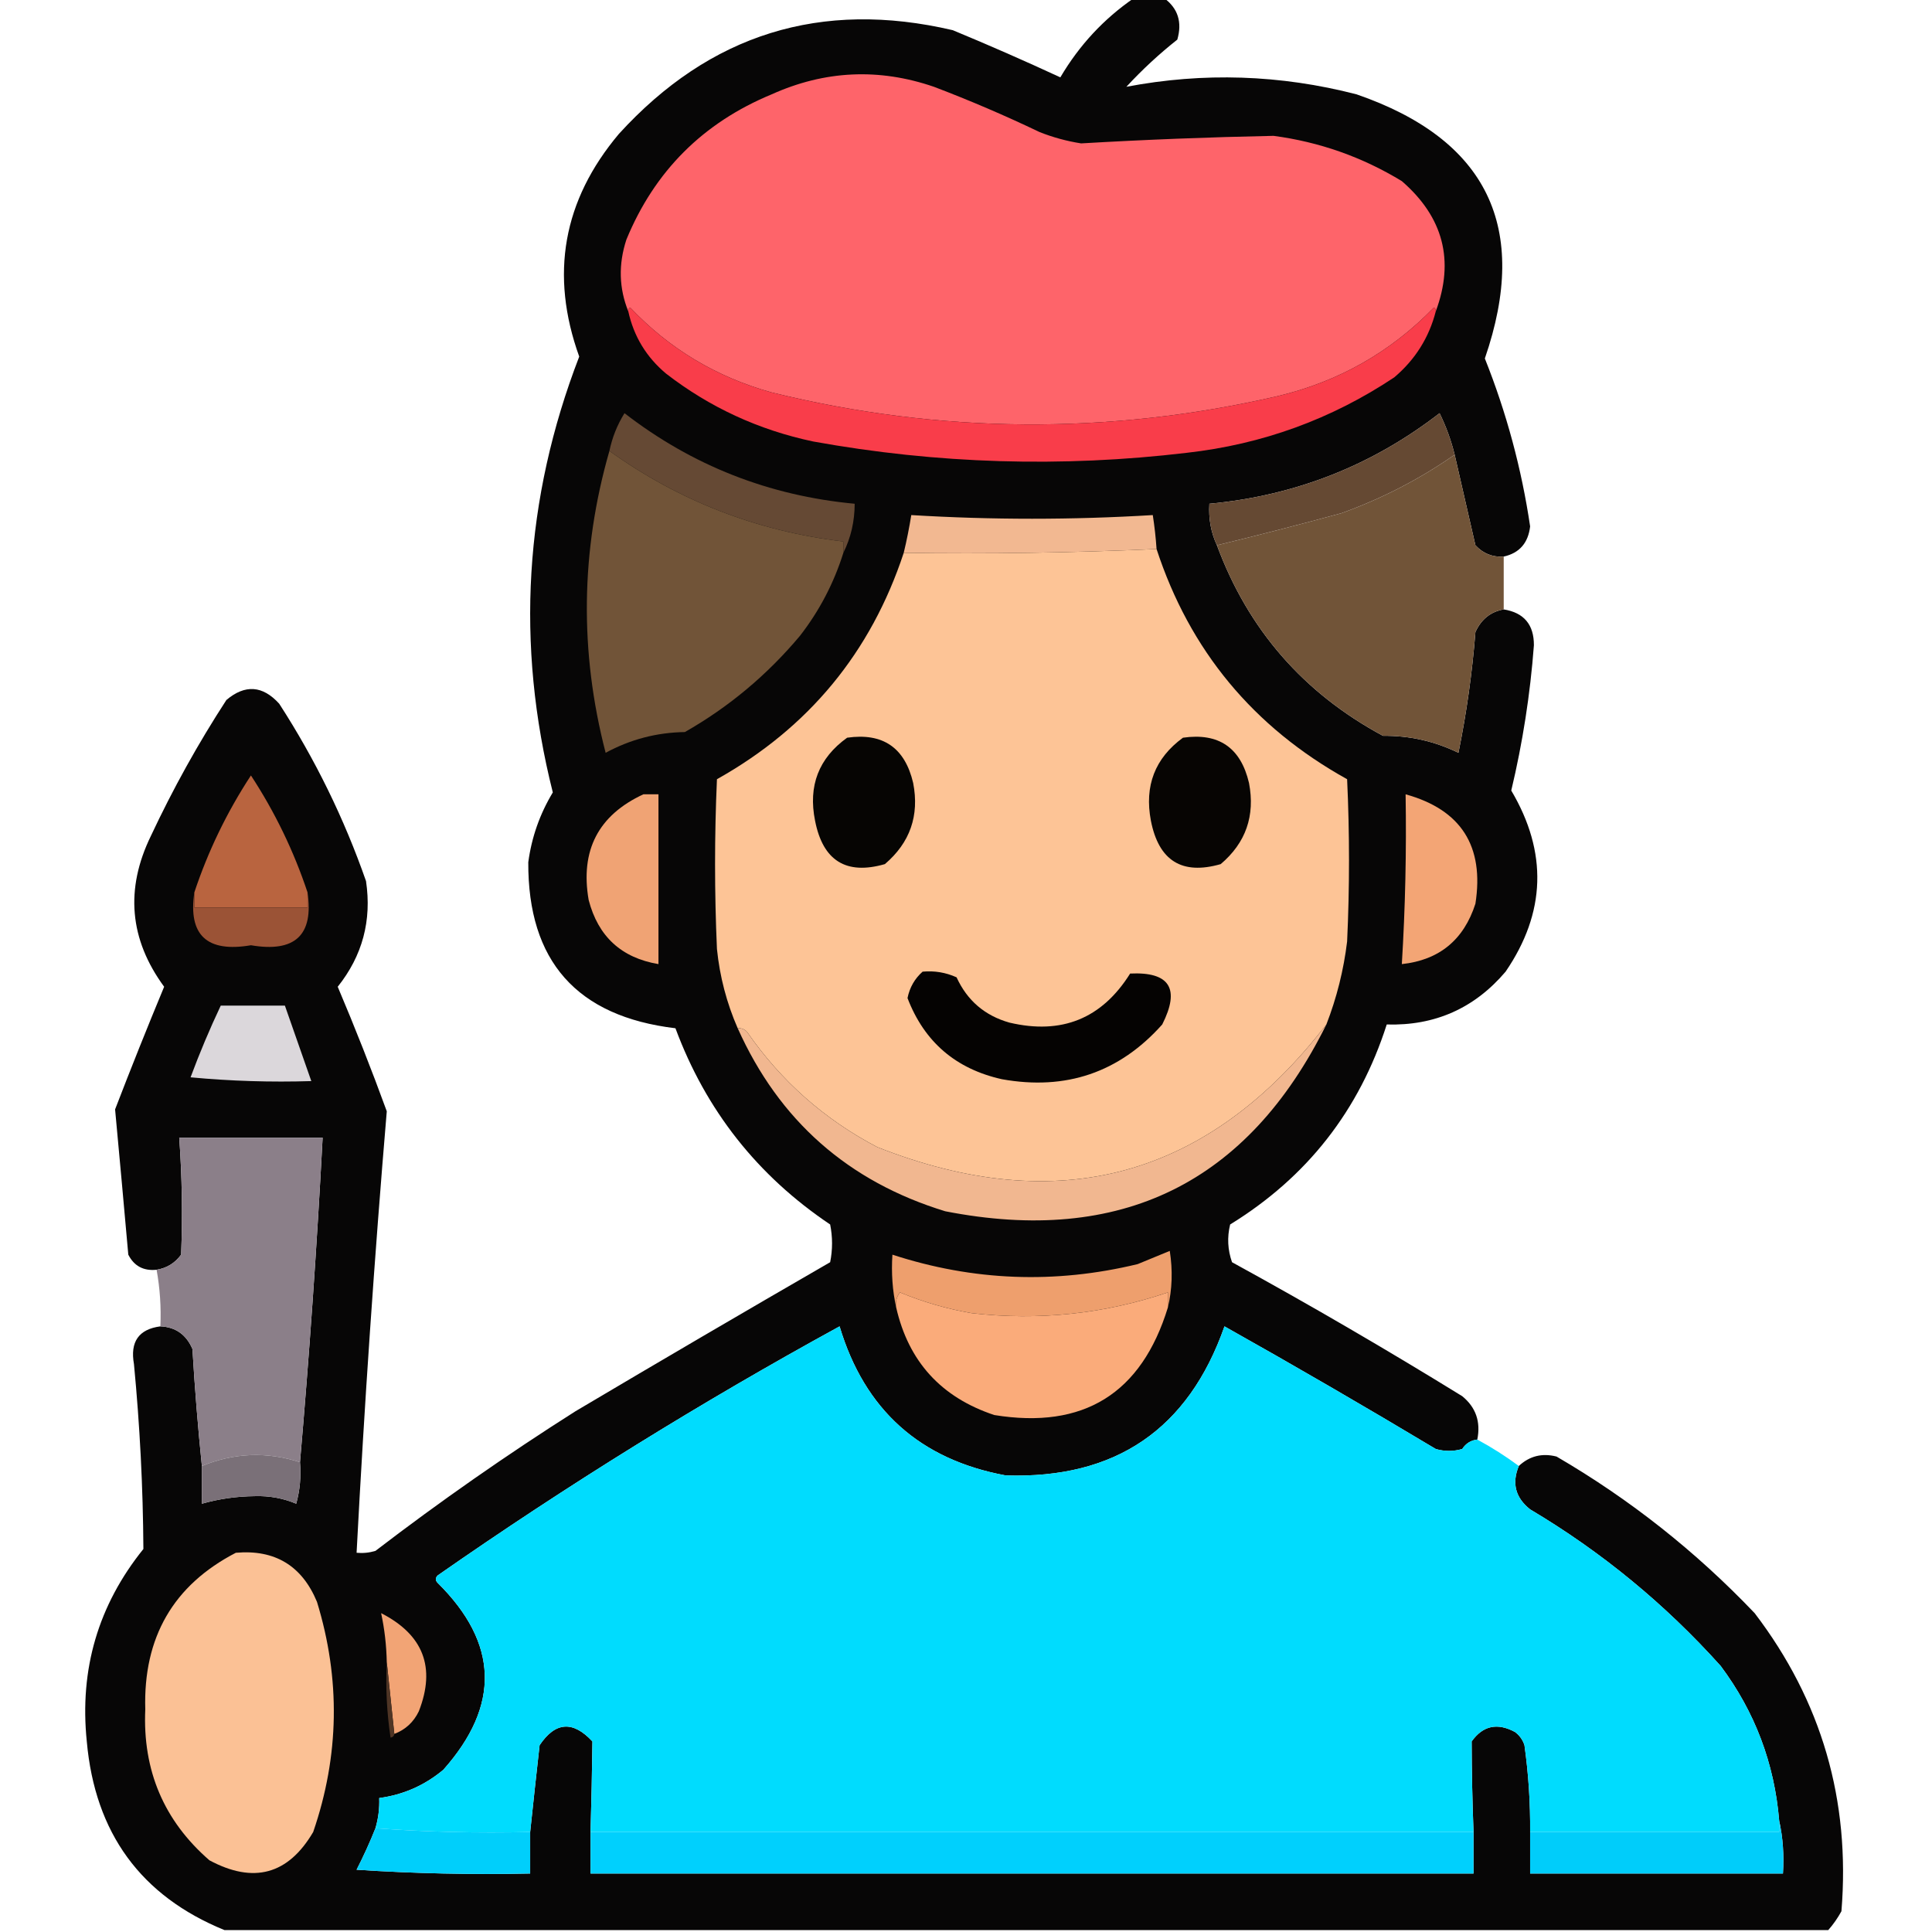 <?xml version="1.0" encoding="UTF-8"?>
<!DOCTYPE svg PUBLIC "-//W3C//DTD SVG 1.1//EN" "http://www.w3.org/Graphics/SVG/1.1/DTD/svg11.dtd">
<svg xmlns="http://www.w3.org/2000/svg" version="1.1" width="512px" height="512px" style="shape-rendering:geometricPrecision; text-rendering:geometricPrecision; image-rendering:optimizeQuality; fill-rule:evenodd; clip-rule:evenodd" xmlns:xlink="http://www.w3.org/1999/xlink">
<g><path style="opacity:0.976" fill="#020101" d="M 300.5,-0.5 C 303.167,-0.5 305.833,-0.5 308.5,-0.5C 312.17,2.205 313.337,5.872 312,10.5C 307.252,14.243 302.752,18.409 298.5,23C 318.94,19.111 339.273,19.777 359.5,25C 394.14,36.949 405.474,60.282 393.5,95C 399.231,109.36 403.231,124.194 405.5,139.5C 404.99,143.902 402.656,146.569 398.5,147.5C 395.525,147.693 393.025,146.693 391,144.5C 389.157,136.466 387.324,128.466 385.5,120.5C 384.565,116.694 383.231,113.028 381.5,109.5C 363.595,123.363 343.261,131.363 320.5,133.5C 320.251,137.458 320.918,141.124 322.5,144.5C 330.763,166.826 345.43,183.66 366.5,195C 373.535,194.926 380.202,196.426 386.5,199.5C 388.653,188.941 390.153,178.274 391,167.5C 392.542,164.108 395.042,162.108 398.5,161.5C 403.852,162.356 406.519,165.523 406.5,171C 405.521,183.997 403.521,196.83 400.5,209.5C 410.182,225.865 409.682,241.865 399,257.5C 390.754,267.206 380.254,271.873 367.5,271.5C 360.212,294.288 346.379,311.955 326,324.5C 325.176,327.882 325.343,331.216 326.5,334.5C 347.161,345.828 367.494,357.662 387.5,370C 391.114,372.944 392.447,376.777 391.5,381.5C 389.804,381.685 388.471,382.519 387.5,384C 385.167,384.667 382.833,384.667 380.5,384C 361.997,372.914 343.33,362.081 324.5,351.5C 314.926,378.8 295.592,391.967 266.5,391C 243.795,386.796 229.129,373.629 222.5,351.5C 185.742,371.621 150.242,393.621 116,417.5C 115.333,418.167 115.333,418.833 116,419.5C 132.127,435.459 132.627,451.959 117.5,469C 112.551,473.141 106.884,475.641 100.5,476.5C 100.599,479.237 100.265,481.904 99.5,484.5C 98.05,488.149 96.383,491.816 94.5,495.5C 109.819,496.499 125.152,496.833 140.5,496.5C 140.5,492.833 140.5,489.167 140.5,485.5C 141.289,477.979 142.123,470.312 143,462.5C 147.171,456.271 151.837,455.938 157,461.5C 156.902,469.483 156.735,477.483 156.5,485.5C 156.5,489.167 156.5,492.833 156.5,496.5C 234.5,496.5 312.5,496.5 390.5,496.5C 390.5,492.833 390.5,489.167 390.5,485.5C 390.189,477.487 390.022,469.487 390,461.5C 392.981,457.304 396.814,456.471 401.5,459C 402.701,459.903 403.535,461.069 404,462.5C 405.069,470.131 405.569,477.798 405.5,485.5C 405.5,489.167 405.5,492.833 405.5,496.5C 427.833,496.5 450.167,496.5 472.5,496.5C 472.819,491.637 472.486,486.97 471.5,482.5C 470.24,467.321 465.073,453.654 456,441.5C 441.252,425.082 424.419,411.248 405.5,400C 401.603,396.913 400.603,393.08 402.5,388.5C 405.34,385.857 408.673,385.024 412.5,386C 431.909,397.304 449.409,411.137 465,427.5C 482.732,450.739 490.399,477.072 488,506.5C 487.003,508.323 485.836,509.99 484.5,511.5C 342.833,511.5 201.167,511.5 59.5,511.5C 37.337,502.456 25.17,485.789 23,461.5C 21.029,442.37 26.029,425.37 38,410.5C 37.899,394.146 37.066,377.812 35.5,361.5C 34.438,355.586 36.772,352.253 42.5,351.5C 46.526,351.677 49.359,353.677 51,357.5C 51.624,368.005 52.458,378.338 53.5,388.5C 53.5,391.833 53.5,395.167 53.5,398.5C 58.056,397.207 62.723,396.541 67.5,396.5C 71.33,396.367 74.996,397.034 78.5,398.5C 79.489,394.893 79.823,391.226 79.5,387.5C 81.977,359.016 83.977,330.35 85.5,301.5C 72.833,301.5 60.167,301.5 47.5,301.5C 48.245,311.827 48.412,322.161 48,332.5C 46.362,334.734 44.196,336.067 41.5,336.5C 38.039,336.854 35.539,335.521 34,332.5C 32.854,319.609 31.688,306.776 30.5,294C 34.68,283.135 39.013,272.302 43.5,261.5C 34.286,248.937 33.12,235.603 40,221.5C 45.865,208.99 52.531,196.99 60,185.5C 64.954,181.323 69.62,181.657 74,186.5C 83.529,201.225 91.195,216.891 97,233.5C 98.554,243.953 96.054,253.286 89.5,261.5C 94.117,272.398 98.45,283.398 102.5,294.5C 99.215,333.435 96.549,372.435 94.5,411.5C 96.199,411.66 97.866,411.494 99.5,411C 116.614,397.888 134.281,385.554 152.5,374C 174.918,360.707 197.418,347.541 220,334.5C 220.667,331.167 220.667,327.833 220,324.5C 200.745,311.578 187.079,294.245 179,272.5C 152.868,269.373 139.868,254.706 140,228.5C 140.885,221.894 143.052,215.727 146.5,210C 136.61,170.735 138.943,132.235 153.5,94.5C 145.681,72.785 149.181,53.118 164,35.5C 188.125,9.014 217.625,-0.153 252.5,8C 262.1,11.976 271.6,16.143 281,20.5C 286.01,11.995 292.51,4.995 300.5,-0.5 Z"/></g>
<g><path style="opacity:1" fill="#fe646a" d="M 380.5,82.5 C 380.565,82.062 380.399,81.728 380,81.5C 368.513,93.331 354.679,101.164 338.5,105C 293.723,115.295 249.056,114.961 204.5,104C 189.859,99.935 177.359,92.435 167,81.5C 166.601,81.728 166.435,82.062 166.5,82.5C 164.026,76.367 163.86,70.034 166,63.5C 173.474,45.359 186.308,32.526 204.5,25C 218.583,18.66 232.917,17.993 247.5,23C 256.997,26.61 266.331,30.61 275.5,35C 279.057,36.408 282.724,37.408 286.5,38C 303.466,37.008 320.466,36.342 337.5,36C 349.69,37.619 361.024,41.619 371.5,48C 382.503,57.539 385.503,69.039 380.5,82.5 Z"/></g>
<g><path style="opacity:1" fill="#f93d4a" d="M 380.5,82.5 C 378.709,89.469 375.042,95.302 369.5,100C 352.859,111.085 334.526,117.752 314.5,120C 281.341,123.939 248.341,122.939 215.5,117C 201.069,113.949 188.069,107.949 176.5,99C 171.282,94.621 167.948,89.121 166.5,82.5C 166.435,82.062 166.601,81.728 167,81.5C 177.359,92.435 189.859,99.935 204.5,104C 249.056,114.961 293.723,115.295 338.5,105C 354.679,101.164 368.513,93.331 380,81.5C 380.399,81.728 380.565,82.062 380.5,82.5 Z"/></g>
<g><path style="opacity:1" fill="#654934" d="M 223.5,146.5 C 223.5,145.5 223.5,144.5 223.5,143.5C 200.651,140.779 179.985,132.779 161.5,119.5C 162.249,115.918 163.582,112.584 165.5,109.5C 183.444,123.374 203.778,131.374 226.5,133.5C 226.489,138.17 225.489,142.503 223.5,146.5 Z"/></g>
<g><path style="opacity:1" fill="#654933" d="M 385.5,120.5 C 376.276,126.947 366.276,132.114 355.5,136C 344.416,139.02 333.416,141.853 322.5,144.5C 320.918,141.124 320.251,137.458 320.5,133.5C 343.261,131.363 363.595,123.363 381.5,109.5C 383.231,113.028 384.565,116.694 385.5,120.5 Z"/></g>
<g><path style="opacity:1" fill="#715438" d="M 161.5,119.5 C 179.985,132.779 200.651,140.779 223.5,143.5C 223.5,144.5 223.5,145.5 223.5,146.5C 220.988,154.525 217.154,161.858 212,168.5C 203.295,178.883 193.128,187.383 181.5,194C 174.039,194.115 167.039,195.948 160.5,199.5C 153.544,172.698 153.877,146.032 161.5,119.5 Z"/></g>
<g><path style="opacity:0.998" fill="#715438" d="M 385.5,120.5 C 387.324,128.466 389.157,136.466 391,144.5C 393.025,146.693 395.525,147.693 398.5,147.5C 398.5,152.167 398.5,156.833 398.5,161.5C 395.042,162.108 392.542,164.108 391,167.5C 390.153,178.274 388.653,188.941 386.5,199.5C 380.202,196.426 373.535,194.926 366.5,195C 345.43,183.66 330.763,166.826 322.5,144.5C 333.416,141.853 344.416,139.02 355.5,136C 366.276,132.114 376.276,126.947 385.5,120.5 Z"/></g>
<g><path style="opacity:1" fill="#f2b891" d="M 306.5,145.5 C 284.083,146.495 261.75,146.829 239.5,146.5C 240.294,143.198 240.96,139.865 241.5,136.5C 262.832,137.794 284.166,137.794 305.5,136.5C 305.963,139.482 306.296,142.482 306.5,145.5 Z"/></g>
<g><path style="opacity:1" fill="#fdc496" d="M 306.5,145.5 C 315.285,172.349 332.118,192.683 357,206.5C 357.667,220.833 357.667,235.167 357,249.5C 356.083,257.08 354.25,264.413 351.5,271.5C 320.163,312.088 280.497,322.921 232.5,304C 218.522,296.692 207.022,286.526 198,273.5C 197.329,272.748 196.496,272.414 195.5,272.5C 192.577,265.81 190.744,258.81 190,251.5C 189.333,236.5 189.333,221.5 190,206.5C 214.299,192.884 230.799,172.884 239.5,146.5C 261.75,146.829 284.083,146.495 306.5,145.5 Z"/></g>
<g><path style="opacity:1" fill="#060503" d="M 224.5,195.5 C 233.974,194.135 239.807,198.135 242,207.5C 243.674,216.146 241.174,223.313 234.5,229C 224.243,231.948 218.076,228.115 216,217.5C 214.136,208.246 216.969,200.913 224.5,195.5 Z"/></g>
<g><path style="opacity:1" fill="#070503" d="M 313.5,195.5 C 322.974,194.135 328.807,198.135 331,207.5C 332.661,216.185 330.161,223.352 323.5,229C 313.243,231.948 307.076,228.115 305,217.5C 303.241,208.262 306.074,200.928 313.5,195.5 Z"/></g>
<g><path style="opacity:1" fill="#b9643f" d="M 81.5,236.5 C 81.5,237.833 81.5,239.167 81.5,240.5C 71.5,240.5 61.5,240.5 51.5,240.5C 51.5,239.167 51.5,237.833 51.5,236.5C 55.153,225.527 60.153,215.193 66.5,205.5C 72.847,215.193 77.847,225.527 81.5,236.5 Z"/></g>
<g><path style="opacity:1" fill="#f0a374" d="M 170.5,210.5 C 171.833,210.5 173.167,210.5 174.5,210.5C 174.5,225.5 174.5,240.5 174.5,255.5C 164.678,253.846 158.511,248.179 156,238.5C 153.731,225.369 158.564,216.036 170.5,210.5 Z"/></g>
<g><path style="opacity:1" fill="#f3a575" d="M 372.5,210.5 C 387.215,214.577 393.382,224.244 391,239.5C 387.912,249.096 381.412,254.429 371.5,255.5C 372.416,240.525 372.749,225.525 372.5,210.5 Z"/></g>
<g><path style="opacity:1" fill="#9b5336" d="M 51.5,236.5 C 51.5,237.833 51.5,239.167 51.5,240.5C 61.5,240.5 71.5,240.5 81.5,240.5C 81.5,239.167 81.5,237.833 81.5,236.5C 83.168,247.826 78.168,252.493 66.5,250.5C 54.833,252.493 49.833,247.826 51.5,236.5 Z"/></g>
<g><path style="opacity:1" fill="#050302" d="M 244.5,257.5 C 247.649,257.211 250.649,257.711 253.5,259C 256.322,265.156 260.989,269.156 267.5,271C 281.357,274.275 292.024,269.941 299.5,258C 309.982,257.501 312.815,262.001 308,271.5C 296.65,284.221 282.484,289.055 265.5,286C 253.272,283.266 244.939,276.099 240.5,264.5C 241.071,261.687 242.404,259.354 244.5,257.5 Z"/></g>
<g><path style="opacity:1" fill="#f1b790" d="M 351.5,271.5 C 330.658,313.586 296.991,330.086 250.5,321C 224.808,313.139 206.475,296.973 195.5,272.5C 196.496,272.414 197.329,272.748 198,273.5C 207.022,286.526 218.522,296.692 232.5,304C 280.497,322.921 320.163,312.088 351.5,271.5 Z"/></g>
<g><path style="opacity:1" fill="#dbd7db" d="M 58.5,266.5 C 64.167,266.5 69.833,266.5 75.5,266.5C 77.833,273.167 80.167,279.833 82.5,286.5C 71.813,286.832 61.146,286.499 50.5,285.5C 52.906,279.026 55.573,272.692 58.5,266.5 Z"/></g>
<g><path style="opacity:0.998" fill="#8b7f89" d="M 79.5,387.5 C 70.722,384.662 62.056,384.995 53.5,388.5C 52.458,378.338 51.624,368.005 51,357.5C 49.359,353.677 46.526,351.677 42.5,351.5C 42.726,346.438 42.392,341.438 41.5,336.5C 44.196,336.067 46.362,334.734 48,332.5C 48.412,322.161 48.245,311.827 47.5,301.5C 60.167,301.5 72.833,301.5 85.5,301.5C 83.977,330.35 81.977,359.016 79.5,387.5 Z"/></g>
<g><path style="opacity:1" fill="#ee9f6d" d="M 309.5,346.5 C 309.5,345.167 309.5,343.833 309.5,342.5C 292.644,348.204 275.31,350.038 257.5,348C 250.96,346.876 244.627,345.042 238.5,342.5C 237.571,343.689 237.238,345.022 237.5,346.5C 236.514,342.03 236.181,337.363 236.5,332.5C 257.901,339.474 279.568,340.307 301.5,335C 304.35,333.829 307.184,332.662 310,331.5C 310.816,336.684 310.65,341.684 309.5,346.5 Z"/></g>
<g><path style="opacity:1" fill="#faab7a" d="M 309.5,346.5 C 302.484,369.338 287.151,378.838 263.5,375C 249.434,370.331 240.767,360.831 237.5,346.5C 237.238,345.022 237.571,343.689 238.5,342.5C 244.627,345.042 250.96,346.876 257.5,348C 275.31,350.038 292.644,348.204 309.5,342.5C 309.5,343.833 309.5,345.167 309.5,346.5 Z"/></g>
<g><path style="opacity:1" fill="#00dcfe" d="M 391.5,381.5 C 395.372,383.597 399.039,385.931 402.5,388.5C 400.603,393.08 401.603,396.913 405.5,400C 424.419,411.248 441.252,425.082 456,441.5C 465.073,453.654 470.24,467.321 471.5,482.5C 471.5,483.5 471.5,484.5 471.5,485.5C 449.5,485.5 427.5,485.5 405.5,485.5C 405.569,477.798 405.069,470.131 404,462.5C 403.535,461.069 402.701,459.903 401.5,459C 396.814,456.471 392.981,457.304 390,461.5C 390.022,469.487 390.189,477.487 390.5,485.5C 312.5,485.5 234.5,485.5 156.5,485.5C 156.735,477.483 156.902,469.483 157,461.5C 151.837,455.938 147.171,456.271 143,462.5C 142.123,470.312 141.289,477.979 140.5,485.5C 126.656,485.829 112.99,485.496 99.5,484.5C 100.265,481.904 100.599,479.237 100.5,476.5C 106.884,475.641 112.551,473.141 117.5,469C 132.627,451.959 132.127,435.459 116,419.5C 115.333,418.833 115.333,418.167 116,417.5C 150.242,393.621 185.742,371.621 222.5,351.5C 229.129,373.629 243.795,386.796 266.5,391C 295.592,391.967 314.926,378.8 324.5,351.5C 343.33,362.081 361.997,372.914 380.5,384C 382.833,384.667 385.167,384.667 387.5,384C 388.471,382.519 389.804,381.685 391.5,381.5 Z"/></g>
<g><path style="opacity:1" fill="#7a7078" d="M 79.5,387.5 C 79.823,391.226 79.489,394.893 78.5,398.5C 74.996,397.034 71.33,396.367 67.5,396.5C 62.723,396.541 58.056,397.207 53.5,398.5C 53.5,395.167 53.5,391.833 53.5,388.5C 62.056,384.995 70.722,384.662 79.5,387.5 Z"/></g>
<g><path style="opacity:1" fill="#fbc195" d="M 62.5,411.5 C 72.852,410.592 80.018,414.925 84,424.5C 90.274,444.962 89.941,465.295 83,485.5C 76.376,496.783 67.209,499.283 55.5,493C 43.44,482.515 37.774,469.182 38.5,453C 37.941,433.92 45.941,420.087 62.5,411.5 Z"/></g>
<g><path style="opacity:1" fill="#f2a475" d="M 104.5,459.5 C 103.833,453.167 103.167,446.833 102.5,440.5C 102.409,436.044 101.909,431.71 101,427.5C 112.2,433.221 115.533,441.888 111,453.5C 109.615,456.386 107.449,458.386 104.5,459.5 Z"/></g>
<g><path style="opacity:1" fill="#4f3525" d="M 102.5,440.5 C 103.167,446.833 103.833,453.167 104.5,459.5C 104.44,460.043 104.107,460.376 103.5,460.5C 102.503,453.866 102.17,447.2 102.5,440.5 Z"/></g>
<g><path style="opacity:1" fill="#00cffb" d="M 99.5,484.5 C 112.99,485.496 126.656,485.829 140.5,485.5C 140.5,489.167 140.5,492.833 140.5,496.5C 125.152,496.833 109.819,496.499 94.5,495.5C 96.383,491.816 98.05,488.149 99.5,484.5 Z"/></g>
<g><path style="opacity:1" fill="#00d0fd" d="M 156.5,485.5 C 234.5,485.5 312.5,485.5 390.5,485.5C 390.5,489.167 390.5,492.833 390.5,496.5C 312.5,496.5 234.5,496.5 156.5,496.5C 156.5,492.833 156.5,489.167 156.5,485.5 Z"/></g>
<g><path style="opacity:1" fill="#00cdfa" d="M 471.5,482.5 C 472.486,486.97 472.819,491.637 472.5,496.5C 450.167,496.5 427.833,496.5 405.5,496.5C 405.5,492.833 405.5,489.167 405.5,485.5C 427.5,485.5 449.5,485.5 471.5,485.5C 471.5,484.5 471.5,483.5 471.5,482.5 Z"/></g>
</svg>
